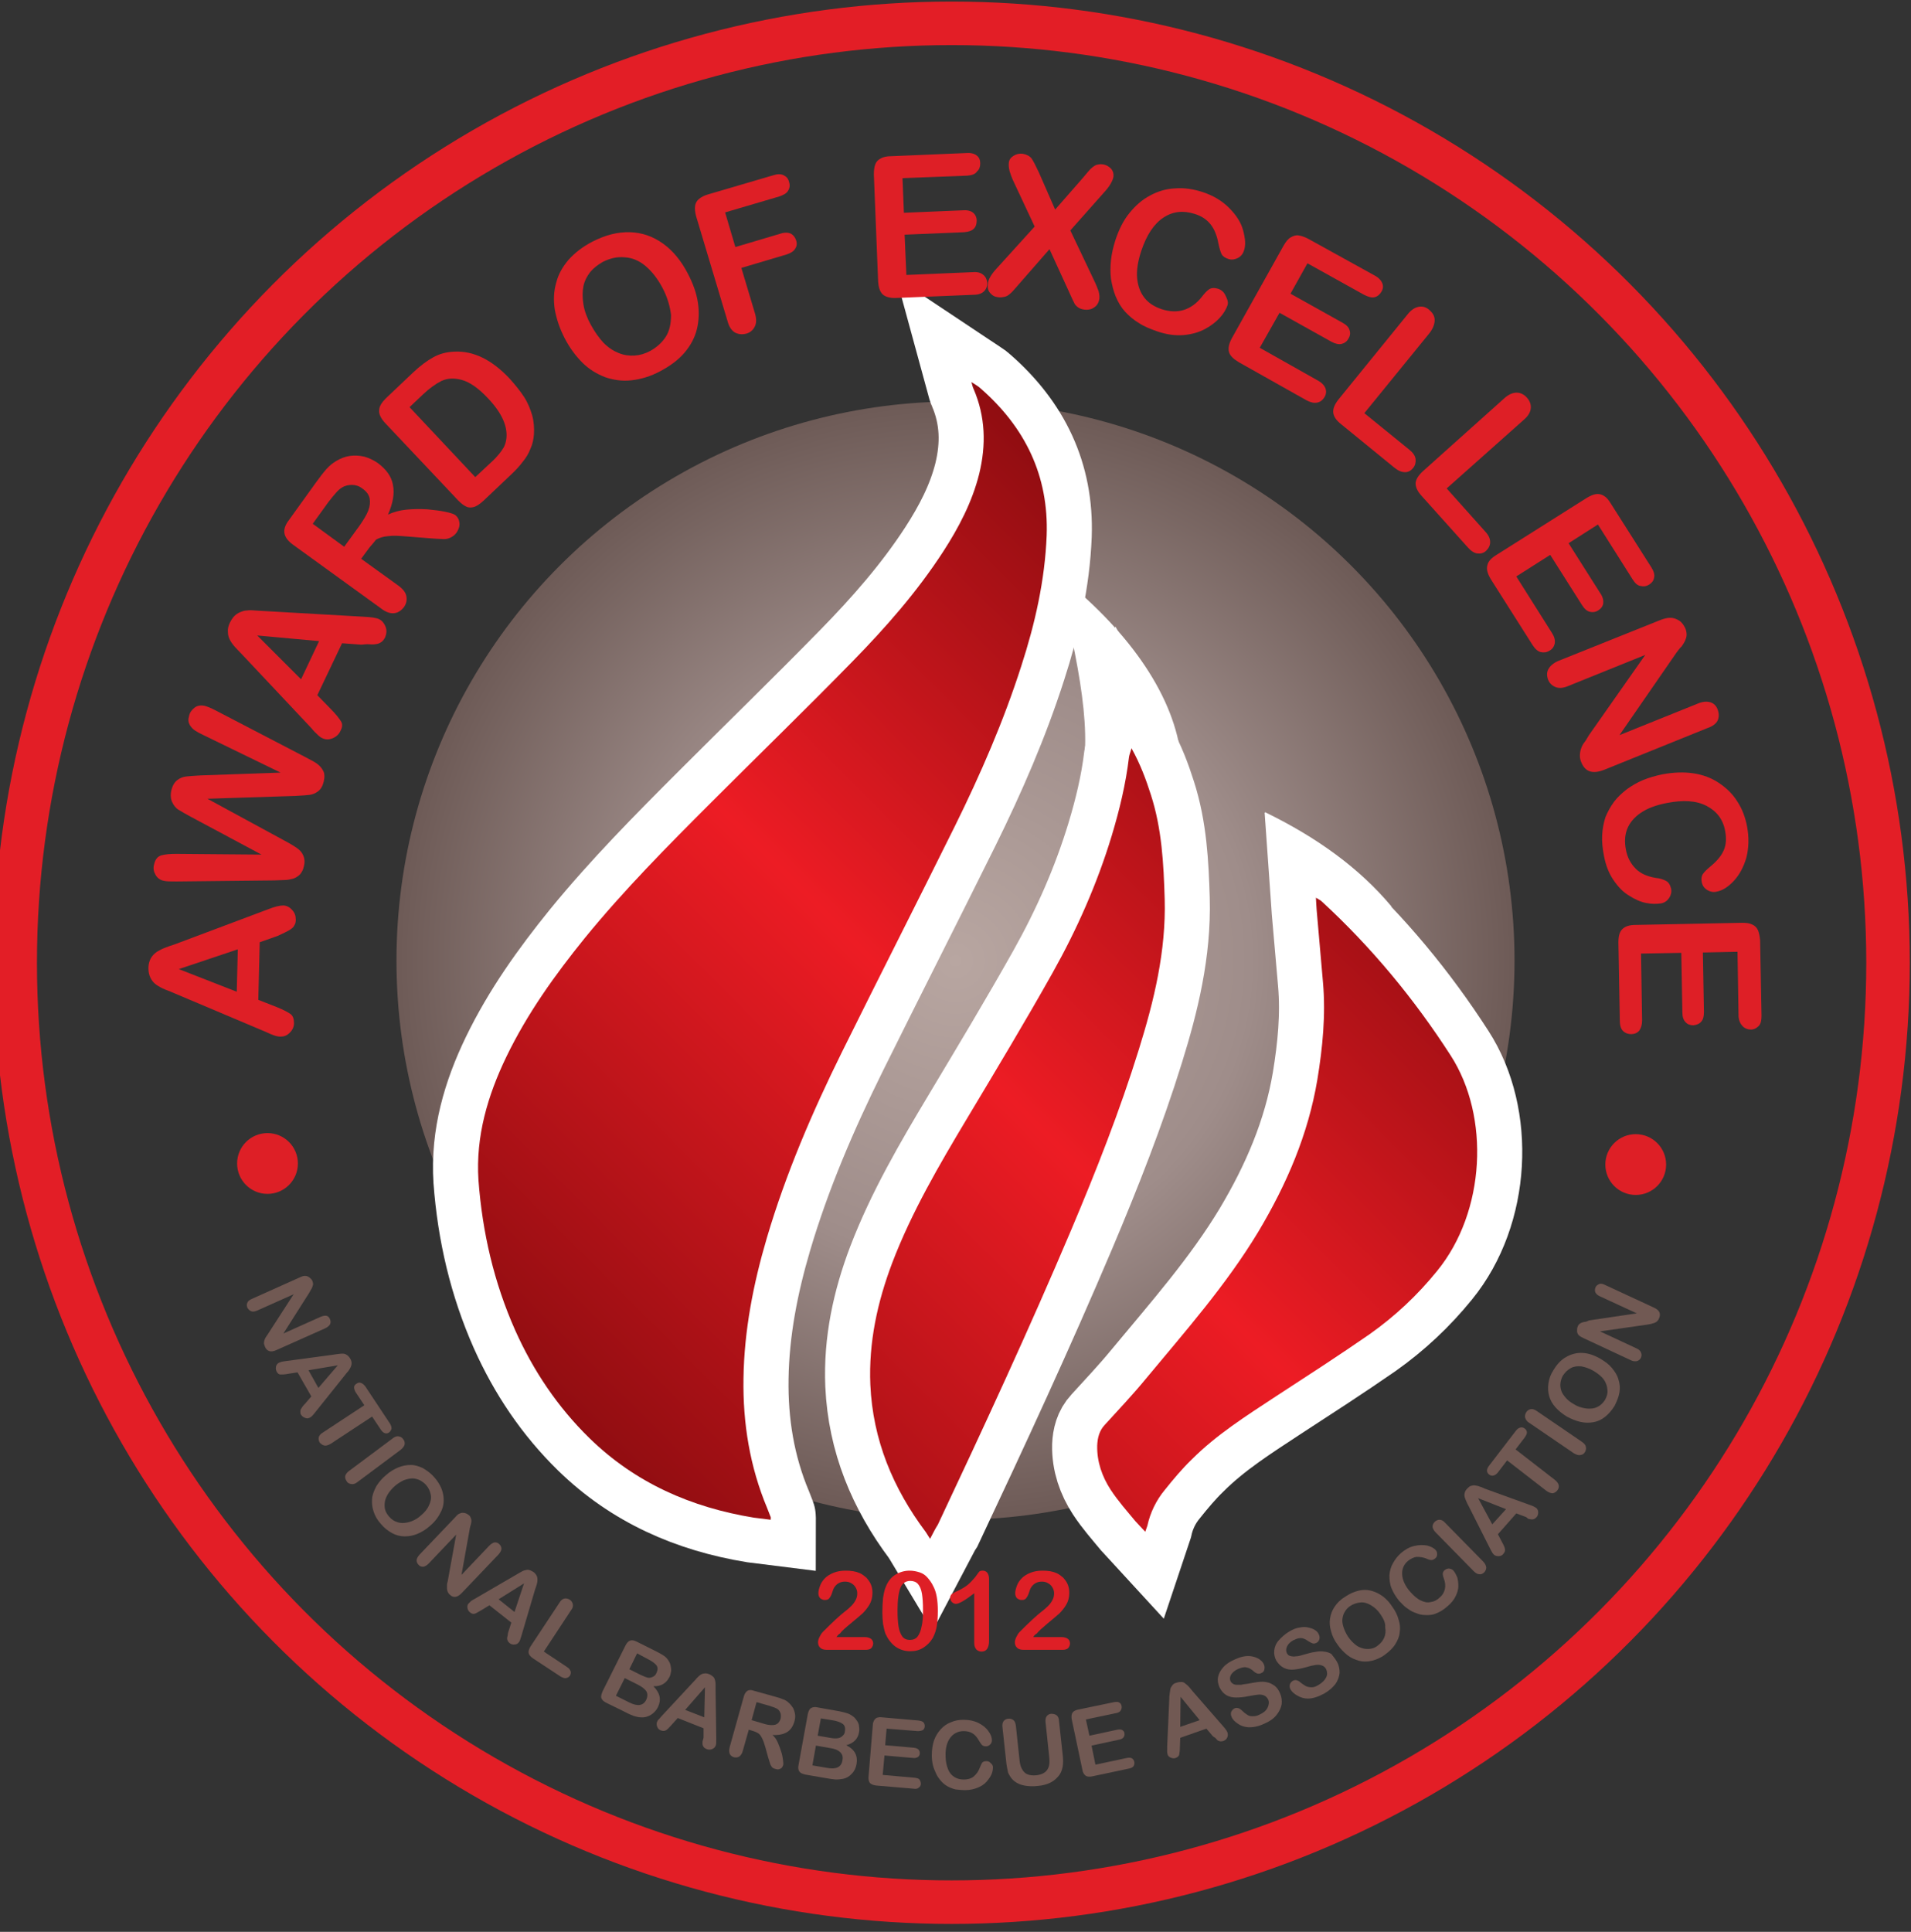 <?xml version="1.0" encoding="utf-8"?>
<!-- Generator: Adobe Illustrator 19.0.0, SVG Export Plug-In . SVG Version: 6.00 Build 0)  -->
<svg version="1.1" id="Layer_1" xmlns="http://www.w3.org/2000/svg" xmlns:xlink="http://www.w3.org/1999/xlink" x="0px" y="0px"
	 viewBox="0 0 540.8 546.6" style="enable-background:new 0 0 540.8 546.6;" xml:space="preserve">
<rect x="0" y="0" width="540.8" height="546.6" fill="#333333" stroke="none"/>
<style type="text/css">
	.st0{fill:url(#XMLID_30_);}
	.st1{fill:none;stroke:#E31E26;stroke-width:12.316;stroke-miterlimit:10;}
	.st2{fill:#FFFFFF;}
	.st3{fill:none;stroke:#FFFFFF;stroke-width:25.512;}
	.st4{fill:url(#XMLID_31_);}
	.st5{fill:url(#XMLID_32_);}
	.st6{fill:url(#XMLID_33_);}
	.st7{fill:#DE1F26;}
	.st8{fill:#715953;}
</style>
<radialGradient id="XMLID_30_" cx="270.41" cy="271.785" r="158.186" gradientUnits="userSpaceOnUse">
	<stop  offset="0" style="stop-color:#B8A6A1"/>
	<stop  offset="0.528" style="stop-color:#9F8D8A"/>
	<stop  offset="0.995" style="stop-color:#6E5B57"/>
</radialGradient>
<circle id="XMLID_5_" class="st0" cx="270.4" cy="271.8" r="158.2"/>
<ellipse id="XMLID_1_" class="st1" cx="269.3" cy="272.4" rx="265" ry="265.8"/>
<g id="XMLID_6_">
	<path id="XMLID_7_" class="st2" d="M334.1,213.1c-2.5-17.5-15.4-35.3-34.9-50.7c6,25.3,10.6,46.4,6.1,60.2L334.1,213.1z"/>
	<g id="XMLID_4_">
		<g id="XMLID_152_">
			<path id="XMLID_155_" d="M218.1,430c-1.6-0.2-3.2-0.4-4.8-0.6c-17.7-2.9-33.5-9.8-46.5-22.5c-9-8.8-15.9-19.1-21-30.5
				c-6-13.5-9.3-27.7-10.4-42.5c-0.8-12.4,2.6-23.9,7.9-34.9c5.9-12.2,13.7-23.1,22.2-33.6c11.1-13.6,23.4-26,35.8-38.4
				c13.3-13.3,26.8-26.4,39.9-39.8c9.4-9.6,18.3-19.7,25.7-31.1c4.4-6.8,8.2-14,10.2-22c2-8.2,1.8-16.2-1.6-24.1
				c-0.2-0.4-0.3-0.8-0.6-1.9c1.2,0.8,2,1.2,2.6,1.8c12.6,11,19.3,24.7,18.7,41.6c-0.5,12.7-3.3,25-7.2,37
				c-5,15.6-11.5,30.5-18.7,45.1c-10.6,21.4-21.4,42.6-32,64c-8.4,17-15.9,34.4-21.3,52.7c-3.8,12.9-6.4,26.1-6.6,39.7
				c-0.2,12.7,1.8,25,6.7,36.7c0.3,0.8,0.6,1.5,0.9,2.3C218.2,429.3,218.1,429.5,218.1,430z"/>
			<path id="XMLID_154_" d="M263.2,435.4c-0.6-1-0.9-1.4-1.2-1.9c-9.3-12.4-15-26.1-15.7-41.7c-0.5-12,2-23.4,6.2-34.5
				c5.5-14.4,13.3-27.7,21.2-40.9c8.2-13.7,16.4-27.3,24.2-41.2c6.9-12.3,12.6-25.2,16.7-38.7c2.2-7.3,4-14.7,4.9-22.3
				c0.1-0.7,0.4-1.3,0.7-2.5c2.5,4.5,4.1,8.8,5.5,13.2c3.1,9.6,3.6,19.5,3.9,29.5c0.4,14.7-3,28.7-7.3,42.5
				c-5.4,17.4-12.1,34.4-19.2,51.2c-11.9,28.1-24.7,55.7-37.7,83.3C264.8,432.3,264.2,433.5,263.2,435.4z"/>
			<path id="XMLID_153_" d="M324.1,433.4c-1.1-1.2-2-2.1-2.8-3c-2.4-2.9-4.9-5.7-7-8.9c-2.4-3.7-3.9-7.9-3.8-12.5
				c0.1-2.2,0.6-4.2,2.1-5.8c3.9-4.3,7.9-8.5,11.6-13c11.2-13.5,22.8-26.6,31.9-41.7c8-13.4,14.1-27.5,16.7-43
				c1.5-9.1,2.4-18.3,1.6-27.5c-0.6-6.9-1.2-13.8-1.8-20.6c-0.1-1-0.1-2-0.2-3.4c0.8,0.5,1.3,0.7,1.7,1.1
				c14,12.9,26.1,27.5,36.4,43.5c11.2,17.3,9.9,44.2-3.8,61c-5.6,6.9-11.9,12.8-19.1,17.9c-8.8,6.1-17.8,11.9-26.7,17.7
				c-8.2,5.4-16.6,10.7-23.6,17.7c-2.8,2.7-5.3,5.7-7.7,8.7c-2.4,2.9-4.1,6.4-4.9,10.1C324.6,432,324.4,432.5,324.1,433.4z"/>
		</g>
		<g id="XMLID_148_">
			<path id="XMLID_151_" class="st3" d="M218.1,430c-1.6-0.2-3.2-0.4-4.8-0.6c-17.7-2.9-33.5-9.8-46.5-22.5
				c-9-8.8-15.9-19.1-21-30.5c-6-13.5-9.3-27.7-10.4-42.5c-0.8-12.4,2.6-23.9,7.9-34.9c5.9-12.2,13.7-23.1,22.2-33.6
				c11.1-13.6,23.4-26,35.8-38.4c13.3-13.3,26.8-26.4,39.9-39.8c9.4-9.6,18.3-19.7,25.7-31.1c4.4-6.8,8.2-14,10.2-22
				c2-8.2,1.8-16.2-1.6-24.1c-0.2-0.4-0.3-0.8-0.6-1.9c1.2,0.8,2,1.2,2.6,1.8c12.6,11,19.3,24.7,18.7,41.6c-0.5,12.7-3.3,25-7.2,37
				c-5,15.6-11.5,30.5-18.7,45.1c-10.6,21.4-21.4,42.6-32,64c-8.4,17-15.9,34.4-21.3,52.7c-3.8,12.9-6.4,26.1-6.6,39.7
				c-0.2,12.7,1.8,25,6.7,36.7c0.3,0.8,0.6,1.5,0.9,2.3C218.2,429.3,218.1,429.5,218.1,430z"/>
			<path id="XMLID_150_" class="st3" d="M263.2,435.4c-0.6-1-0.9-1.4-1.2-1.9c-9.3-12.4-15-26.1-15.7-41.7c-0.5-12,2-23.4,6.2-34.5
				c5.5-14.4,13.3-27.7,21.2-40.9c8.2-13.7,16.4-27.3,24.2-41.2c6.9-12.3,12.6-25.2,16.7-38.7c2.2-7.3,4-14.7,4.9-22.3
				c0.1-0.7,0.4-1.3,0.7-2.5c2.5,4.5,4.1,8.8,5.5,13.2c3.1,9.6,3.6,19.5,3.9,29.5c0.4,14.7-3,28.7-7.3,42.5
				c-5.4,17.4-12.1,34.4-19.2,51.2c-11.9,28.1-24.7,55.7-37.7,83.3C264.8,432.3,264.2,433.5,263.2,435.4z"/>
			<path id="XMLID_149_" class="st3" d="M324.1,433.4c-1.1-1.2-2-2.1-2.8-3c-2.4-2.9-4.9-5.7-7-8.9c-2.4-3.7-3.9-7.9-3.8-12.5
				c0.1-2.2,0.6-4.2,2.1-5.8c3.9-4.3,7.9-8.5,11.6-13c11.2-13.5,22.8-26.6,31.9-41.7c8-13.4,14.1-27.5,16.7-43
				c1.5-9.1,2.4-18.3,1.6-27.5c-0.6-6.9-1.2-13.8-1.8-20.6c-0.1-1-0.1-2-0.2-3.4c0.8,0.5,1.3,0.7,1.7,1.1
				c14,12.9,26.1,27.5,36.4,43.5c11.2,17.3,9.9,44.2-3.8,61c-5.6,6.9-11.9,12.8-19.1,17.9c-8.8,6.1-17.8,11.9-26.7,17.7
				c-8.2,5.4-16.6,10.7-23.6,17.7c-2.8,2.7-5.3,5.7-7.7,8.7c-2.4,2.9-4.1,6.4-4.9,10.1C324.6,432,324.4,432.5,324.1,433.4z"/>
		</g>
		<g id="XMLID_8_">
			<linearGradient id="XMLID_31_" gradientUnits="userSpaceOnUse" x1="137.738" y1="377.866" x2="341.688" y2="173.916">
				<stop  offset="0" style="stop-color:#910D11"/>
				<stop  offset="0.528" style="stop-color:#ED1C24"/>
				<stop  offset="0.995" style="stop-color:#910D11"/>
			</linearGradient>
			<path id="XMLID_12_" class="st4" d="M218.1,430c-1.6-0.2-3.2-0.4-4.8-0.6c-17.7-2.9-33.5-9.8-46.5-22.5c-9-8.8-15.9-19.1-21-30.5
				c-6-13.5-9.3-27.7-10.4-42.5c-0.8-12.4,2.6-23.9,7.9-34.9c5.9-12.2,13.7-23.1,22.2-33.6c11.1-13.6,23.4-26,35.8-38.4
				c13.3-13.3,26.8-26.4,39.9-39.8c9.4-9.6,18.3-19.7,25.7-31.1c4.4-6.8,8.2-14,10.2-22c2-8.2,1.8-16.2-1.6-24.1
				c-0.2-0.4-0.3-0.8-0.6-1.9c1.2,0.8,2,1.2,2.6,1.8c12.6,11,19.3,24.7,18.7,41.6c-0.5,12.7-3.3,25-7.2,37
				c-5,15.6-11.5,30.5-18.7,45.1c-10.6,21.4-21.4,42.6-32,64c-8.4,17-15.9,34.4-21.3,52.7c-3.8,12.9-6.4,26.1-6.6,39.7
				c-0.2,12.7,1.8,25,6.7,36.7c0.3,0.8,0.6,1.5,0.9,2.3C218.2,429.3,218.1,429.5,218.1,430z"/>
			<linearGradient id="XMLID_32_" gradientUnits="userSpaceOnUse" x1="187.552" y1="427.679" x2="391.501" y2="223.729">
				<stop  offset="0" style="stop-color:#910D11"/>
				<stop  offset="0.528" style="stop-color:#ED1C24"/>
				<stop  offset="0.995" style="stop-color:#910D11"/>
			</linearGradient>
			<path id="XMLID_11_" class="st5" d="M263.2,435.4c-0.6-1-0.9-1.4-1.2-1.9c-9.3-12.4-15-26.1-15.7-41.7c-0.5-12,2-23.4,6.2-34.5
				c5.5-14.4,13.3-27.7,21.2-40.9c8.2-13.7,16.4-27.3,24.2-41.2c6.9-12.3,12.6-25.2,16.7-38.7c2.2-7.3,4-14.7,4.9-22.3
				c0.1-0.7,0.4-1.3,0.7-2.5c2.5,4.5,4.1,8.8,5.5,13.2c3.1,9.6,3.6,19.5,3.9,29.5c0.4,14.7-3,28.7-7.3,42.5
				c-5.4,17.4-12.1,34.4-19.2,51.2c-11.9,28.1-24.7,55.7-37.7,83.3C264.8,432.3,264.2,433.5,263.2,435.4z"/>
			<linearGradient id="XMLID_33_" gradientUnits="userSpaceOnUse" x1="228.29" y1="468.418" x2="432.24" y2="264.468">
				<stop  offset="0" style="stop-color:#910D11"/>
				<stop  offset="0.528" style="stop-color:#ED1C24"/>
				<stop  offset="0.995" style="stop-color:#910D11"/>
			</linearGradient>
			<path id="XMLID_9_" class="st6" d="M324.1,433.4c-1.1-1.2-2-2.1-2.8-3c-2.4-2.9-4.9-5.7-7-8.9c-2.4-3.7-3.9-7.9-3.8-12.5
				c0.1-2.2,0.6-4.2,2.1-5.8c3.9-4.3,7.9-8.5,11.6-13c11.2-13.5,22.8-26.6,31.9-41.7c8-13.4,14.1-27.5,16.7-43
				c1.5-9.1,2.4-18.3,1.6-27.5c-0.6-6.9-1.2-13.8-1.8-20.6c-0.1-1-0.1-2-0.2-3.4c0.8,0.5,1.3,0.7,1.7,1.1
				c14,12.9,26.1,27.5,36.4,43.5c11.2,17.3,9.9,44.2-3.8,61c-5.6,6.9-11.9,12.8-19.1,17.9c-8.8,6.1-17.8,11.9-26.7,17.7
				c-8.2,5.4-16.6,10.7-23.6,17.7c-2.8,2.7-5.3,5.7-7.7,8.7c-2.4,2.9-4.1,6.4-4.9,10.1C324.6,432,324.4,432.5,324.1,433.4z"/>
		</g>
	</g>
	<path id="XMLID_15_" class="st2" d="M393.8,256.5c-9.1-10.9-21.2-19.6-35.8-26.7l1.8,23.5l10-7.8l17.5,13.3L393.8,256.5z"/>
</g>
<g id="XMLID_138_">
	<path id="XMLID_139_" class="st7" d="M236.7,463.2h8c0.8,0,1.4,0.2,1.8,0.5s0.6,0.8,0.6,1.3c0,0.5-0.2,0.9-0.5,1.3
		c-0.3,0.3-0.8,0.5-1.5,0.5h-11.2c-0.8,0-1.4-0.2-1.8-0.6c-0.4-0.4-0.6-0.9-0.6-1.5c0-0.4,0.1-0.9,0.4-1.5c0.3-0.6,0.6-1.1,0.9-1.4
		c1.4-1.4,2.6-2.6,3.7-3.6c1.1-1,1.9-1.7,2.3-2c0.8-0.6,1.5-1.2,2.1-1.8c0.6-0.6,1-1.2,1.3-1.8c0.3-0.6,0.4-1.2,0.4-1.8
		c0-0.7-0.2-1.2-0.5-1.7c-0.3-0.5-0.7-0.9-1.3-1.2c-0.5-0.3-1.1-0.4-1.7-0.4c-1.3,0-2.4,0.6-3.1,1.8c-0.1,0.2-0.3,0.6-0.5,1.3
		c-0.2,0.7-0.5,1.2-0.8,1.6c-0.3,0.4-0.7,0.5-1.3,0.5c-0.5,0-0.9-0.2-1.3-0.5c-0.3-0.3-0.5-0.8-0.5-1.4c0-0.7,0.2-1.4,0.5-2.2
		c0.3-0.8,0.8-1.5,1.4-2.1c0.6-0.6,1.4-1.1,2.4-1.5c1-0.4,2.1-0.6,3.4-0.6c1.6,0,2.9,0.2,4,0.7c0.7,0.3,1.3,0.8,1.9,1.3
		c0.5,0.6,1,1.2,1.3,2c0.3,0.7,0.4,1.5,0.4,2.3c0,1.3-0.3,2.4-0.9,3.4c-0.6,1-1.3,1.8-1.9,2.4c-0.7,0.6-1.7,1.5-3.3,2.8
		s-2.6,2.2-3.1,2.9C237.2,462.5,237,462.8,236.7,463.2z"/>
	<path id="XMLID_141_" class="st7" d="M265.4,455.8c0,1.7-0.1,3.1-0.3,4.3c-0.2,1.2-0.6,2.3-1.1,3.3c-0.7,1.2-1.6,2.1-2.7,2.8
		s-2.3,1-3.7,1c-1.5,0-2.9-0.4-4.2-1.3c-1.2-0.9-2.1-2.1-2.8-3.6c-0.3-0.8-0.5-1.8-0.7-2.8c-0.1-1-0.2-2.1-0.2-3.3
		c0-1.5,0.1-2.9,0.2-4.1c0.2-1.2,0.4-2.3,0.8-3.2c0.6-1.5,1.5-2.6,2.6-3.3s2.5-1.2,4.1-1.2c1,0,2,0.2,2.9,0.5s1.6,0.8,2.2,1.5
		s1.2,1.5,1.6,2.4C265,450.4,265.4,452.8,265.4,455.8z M261.2,455.5c0-1.9-0.1-3.4-0.3-4.6c-0.2-1.2-0.6-2.1-1.1-2.7
		c-0.5-0.6-1.3-0.9-2.2-0.9c-1.3,0-2.3,0.7-2.8,2s-0.8,3.4-0.8,6.3c0,1.9,0.1,3.5,0.3,4.7c0.2,1.2,0.6,2.1,1.1,2.8
		c0.5,0.6,1.2,0.9,2.1,0.9c0.9,0,1.7-0.3,2.2-1c0.5-0.7,0.9-1.6,1.1-2.8C261.1,459.1,261.2,457.5,261.2,455.5z"/>
	<path id="XMLID_144_" class="st7" d="M275.7,464.7v-13.9c-2.6,2-4.3,3-5.2,3c-0.4,0-0.8-0.2-1.1-0.5c-0.3-0.3-0.5-0.7-0.5-1.2
		c0-0.5,0.2-0.9,0.5-1.1c0.3-0.2,0.9-0.6,1.7-0.9c1.2-0.6,2.2-1.2,2.9-1.8c0.7-0.6,1.4-1.4,2-2.1c0.6-0.8,0.9-1.3,1.1-1.5
		c0.2-0.2,0.5-0.3,1-0.3c0.5,0,1,0.2,1.3,0.6c0.3,0.4,0.5,1,0.5,1.7v17.5c0,2-0.7,3.1-2.1,3.1c-0.6,0-1.1-0.2-1.5-0.6
		C275.8,466.1,275.7,465.5,275.7,464.7z"/>
	<path id="XMLID_146_" class="st7" d="M292.4,463.2h8c0.8,0,1.4,0.2,1.8,0.5c0.4,0.3,0.6,0.8,0.6,1.3c0,0.5-0.2,0.9-0.5,1.3
		c-0.3,0.3-0.8,0.5-1.5,0.5h-11.2c-0.8,0-1.4-0.2-1.8-0.6s-0.6-0.9-0.6-1.5c0-0.4,0.1-0.9,0.4-1.5c0.3-0.6,0.6-1.1,0.9-1.4
		c1.4-1.4,2.6-2.6,3.7-3.6c1.1-1,1.9-1.7,2.3-2c0.8-0.6,1.5-1.2,2.1-1.8c0.6-0.6,1-1.2,1.3-1.8c0.3-0.6,0.4-1.2,0.4-1.8
		c0-0.7-0.2-1.2-0.5-1.7c-0.3-0.5-0.7-0.9-1.3-1.2c-0.5-0.3-1.1-0.4-1.7-0.4c-1.3,0-2.4,0.6-3.1,1.8c-0.1,0.2-0.3,0.6-0.5,1.3
		c-0.2,0.7-0.5,1.2-0.8,1.6c-0.3,0.4-0.7,0.5-1.3,0.5c-0.5,0-0.9-0.2-1.3-0.5c-0.3-0.3-0.5-0.8-0.5-1.4c0-0.7,0.2-1.4,0.5-2.2
		c0.3-0.8,0.8-1.5,1.4-2.1c0.6-0.6,1.4-1.1,2.4-1.5c1-0.4,2.1-0.6,3.4-0.6c1.6,0,2.9,0.2,4,0.7c0.7,0.3,1.3,0.8,1.9,1.3
		c0.5,0.6,1,1.2,1.3,2s0.4,1.5,0.4,2.3c0,1.3-0.3,2.4-0.9,3.4c-0.6,1-1.3,1.8-1.9,2.4c-0.7,0.6-1.7,1.5-3.3,2.8
		c-1.5,1.3-2.6,2.2-3.1,2.9C292.9,462.5,292.6,462.8,292.4,463.2z"/>
</g>
<g id="XMLID_98_">
	<path id="XMLID_99_" class="st7" d="M78.6,264.8l-5.1,1.8l-0.4,16.3l5.1,2c2,0.8,3.3,1.5,4,2c0.7,0.5,1,1.4,1,2.6
		c0,1-0.4,1.9-1.2,2.7c-0.8,0.8-1.6,1.1-2.6,1.1c-0.5,0-1.1-0.1-1.7-0.3c-0.6-0.2-1.4-0.5-2.4-1l-25.8-10.9
		c-0.7-0.3-1.6-0.7-2.7-1.1c-1-0.4-1.9-0.9-2.6-1.4c-0.7-0.5-1.2-1.1-1.6-1.9c-0.4-0.8-0.6-1.7-0.6-2.8c0-1.1,0.3-2.1,0.7-2.8
		c0.4-0.7,1-1.3,1.7-1.8c0.7-0.4,1.4-0.8,2.2-1.1c0.8-0.3,1.8-0.7,3.1-1.1l26.1-9.8c2-0.8,3.4-1.1,4.3-1.1c0.9,0,1.8,0.4,2.5,1.2
		c0.8,0.8,1.1,1.7,1.1,2.8c0,0.6-0.1,1.2-0.4,1.6c-0.2,0.5-0.6,0.8-1,1.1c-0.4,0.3-1,0.6-1.8,1C79.9,264.2,79.2,264.5,78.6,264.8z
		 M67,280.6l0.3-12l-16.7,5.6L67,280.6z"/>
	<path id="XMLID_102_" class="st7" d="M83.5,225.2L58.7,226l21.9,11.9c1.7,0.9,2.8,1.6,3.5,2.1c0.7,0.5,1.3,1.1,1.7,2
		c0.4,0.9,0.5,1.9,0.2,3.1c-0.2,1-0.6,1.7-1.1,2.3c-0.5,0.5-1.1,0.9-1.9,1.2c-0.8,0.2-1.6,0.4-2.6,0.4c-1,0-1.9,0.1-2.7,0.1
		l-27.8,0.3c-1.6,0-2.8,0-3.6-0.2c-1-0.2-1.8-0.8-2.3-1.7s-0.7-1.8-0.4-2.9c0.3-1.4,1-2.3,2.1-2.6s2.5-0.4,4.3-0.4l24,0.2l-20-10.7
		c-1.5-0.8-2.7-1.5-3.5-2c-0.8-0.5-1.4-1.3-1.8-2.2c-0.4-0.9-0.5-2-0.2-3.3c0.3-1.3,0.9-2.3,1.7-2.9c0.8-0.6,1.6-0.9,2.5-1
		s2.2-0.2,4-0.3l22.7-0.8l-21.6-10.5c-1.1-0.5-2-1-2.6-1.4c-0.6-0.4-1.1-0.9-1.5-1.6c-0.4-0.7-0.5-1.5-0.2-2.5
		c0.2-1,0.8-1.8,1.6-2.4s1.8-0.7,2.8-0.5c0.7,0.2,1.8,0.6,3.3,1.4L86,214c1.7,0.9,2.9,1.5,3.6,2s1.4,1.2,1.8,2
		c0.5,0.8,0.5,1.9,0.2,3.2c-0.3,1.2-0.8,2.1-1.6,2.7c-0.8,0.6-1.6,0.9-2.4,1C86.9,225,85.5,225.1,83.5,225.2z"/>
	<path id="XMLID_104_" class="st7" d="M102.2,182.4l-5.4-0.4l-7,14.7l3.8,3.9c1.5,1.5,2.4,2.7,2.9,3.5s0.4,1.7-0.2,2.8
		c-0.4,0.9-1.2,1.6-2.2,2s-1.9,0.4-2.8,0c-0.5-0.2-1-0.6-1.4-1c-0.4-0.4-1.1-1-1.8-1.9L69,185.7c-0.6-0.6-1.2-1.3-2-2.1
		c-0.8-0.8-1.4-1.6-1.8-2.3c-0.4-0.7-0.7-1.5-0.7-2.4c-0.1-0.9,0.1-1.8,0.6-2.8c0.5-1,1.1-1.8,1.8-2.3c0.7-0.5,1.5-0.8,2.3-1
		c0.8-0.1,1.6-0.2,2.5-0.1s1.9,0.1,3.3,0.2l27.9,1.6c2.1,0.1,3.6,0.3,4.4,0.7c0.8,0.4,1.4,1.1,1.8,2.1c0.4,1,0.3,2-0.1,3
		c-0.3,0.6-0.6,1-1,1.3c-0.4,0.3-0.8,0.5-1.3,0.6c-0.5,0.1-1.2,0.2-2.1,0.1S102.8,182.4,102.2,182.4z M85.2,192.2l5.1-10.8
		l-17.5-1.6L85.2,192.2z"/>
	<path id="XMLID_107_" class="st7" d="M103.9,155.8l-1.7,2.3l10.4,7.5c1.4,1,2.2,2,2.4,3.1c0.2,1.1,0,2.1-0.7,3.1
		c-0.8,1-1.7,1.6-2.8,1.7c-1.1,0.1-2.3-0.3-3.6-1.3l-25-18.1c-1.4-1-2.2-2.1-2.4-3.2s0.2-2.4,1.3-3.8l7.7-10.7
		c1.1-1.5,2-2.7,2.9-3.7c0.9-1,1.8-1.7,2.8-2.3c1.2-0.7,2.4-1.2,3.8-1.4c1.4-0.2,2.7-0.1,4.1,0.2c1.4,0.4,2.6,1,3.8,1.8
		c2.4,1.8,3.9,3.8,4.3,6.2c0.5,2.4,0,5.2-1.4,8.4c1.5-0.7,3.2-1.2,5.2-1.4c2-0.2,4-0.2,5.9-0.1c2,0.2,3.7,0.4,5.1,0.7
		c1.4,0.3,2.4,0.6,2.8,0.9c0.4,0.3,0.8,0.8,1,1.3c0.2,0.6,0.3,1.2,0.2,1.8c-0.1,0.6-0.4,1.3-0.8,1.9c-0.5,0.7-1.2,1.2-1.9,1.5
		s-1.5,0.4-2.3,0.3c-0.8,0-1.9-0.1-3.4-0.2l-6.3-0.5c-2.3-0.2-4.1-0.3-5.5-0.1c-1.4,0.1-2.5,0.5-3.4,1
		C105.6,153.8,104.7,154.6,103.9,155.8z M92.9,142.1l-4.4,6.1l8.9,6.5l4.3-5.9c1.1-1.6,2-3,2.5-4.3c0.5-1.3,0.6-2.4,0.4-3.5
		c-0.2-1-0.9-2-2.1-2.8c-0.9-0.7-1.9-1-2.9-1c-1,0-2,0.2-2.9,0.8C95.8,138.5,94.6,139.9,92.9,142.1z"/>
	<path id="XMLID_110_" class="st7" d="M109.2,112.7l7.7-7.3c2-1.9,3.9-3.3,5.7-4.3c1.8-1,3.7-1.5,5.9-1.6c5.5-0.3,10.7,2.3,15.7,7.6
		c1.6,1.8,3,3.5,4.1,5.2c1.1,1.7,1.8,3.5,2.3,5.2c0.5,1.8,0.6,3.6,0.5,5.4c-0.1,1.4-0.4,2.8-1,4.1c-0.5,1.3-1.2,2.5-2.2,3.7
		c-0.9,1.2-2,2.4-3.4,3.7l-7.7,7.3c-1.1,1-2,1.6-2.9,1.8c-0.9,0.2-1.6,0.1-2.4-0.4c-0.7-0.4-1.5-1.1-2.4-2.1L109,119.7
		c-1.2-1.3-1.8-2.5-1.7-3.6C107.3,115,108,113.9,109.2,112.7z M115.9,115.2l18.6,19.8l4.5-4.2c1-0.9,1.7-1.7,2.2-2.3s1-1.3,1.4-2
		c0.4-0.8,0.6-1.6,0.7-2.4c0.4-3.5-1.3-7.3-5.2-11.4c-2.7-2.9-5.2-4.6-7.4-5.2c-2.2-0.6-4.1-0.5-5.8,0.3c-1.6,0.8-3.4,2.1-5.2,3.8
		L115.9,115.2z"/>
	<path id="XMLID_113_" class="st7" d="M167.6,68.4c3.7-1.9,7.2-2.8,10.7-2.7c3.4,0.1,6.5,1.2,9.3,3.2c2.8,2,5.2,4.9,7.1,8.6
		c1.4,2.7,2.4,5.4,2.8,8.1c0.4,2.6,0.3,5.2-0.3,7.6s-1.8,4.6-3.5,6.6c-1.7,2-4,3.7-6.8,5.2c-2.8,1.5-5.5,2.3-8.2,2.6
		c-2.7,0.3-5.2-0.1-7.5-0.9c-2.3-0.9-4.5-2.2-6.4-4.1s-3.6-4.2-5-6.9c-1.4-2.7-2.3-5.4-2.8-8.1c-0.4-2.7-0.3-5.2,0.4-7.6
		c0.6-2.4,1.8-4.5,3.5-6.5C162.7,71.5,164.9,69.8,167.6,68.4z M187.4,81.3c-1.4-2.6-3-4.6-4.8-6.1s-3.8-2.3-5.9-2.4
		c-2.1-0.2-4.1,0.3-6.1,1.3c-1.4,0.8-2.6,1.7-3.6,2.9c-0.9,1.2-1.6,2.5-1.9,4c-0.3,1.5-0.3,3.2,0,5.1c0.3,1.9,1,3.8,2.1,5.8
		c1.1,2,2.3,3.7,3.6,5.1c1.4,1.4,2.8,2.3,4.3,2.9c1.5,0.6,3,0.8,4.5,0.7c1.5-0.1,2.9-0.5,4.4-1.3c1.8-1,3.3-2.3,4.4-4
		c1.1-1.7,1.5-3.8,1.5-6.2C189.6,86.7,188.9,84.1,187.4,81.3z"/>
	<path id="XMLID_116_" class="st7" d="M220.5,55.6l-15.3,4.5l2.9,9.8l12.8-3.8c1.2-0.4,2.2-0.3,2.9,0c0.7,0.4,1.2,1,1.5,1.9
		c0.3,0.9,0.2,1.7-0.3,2.4c-0.4,0.7-1.2,1.2-2.4,1.6l-12.8,3.8l3.8,12.7c0.5,1.6,0.5,2.9,0,3.9c-0.5,1-1.3,1.7-2.4,2
		c-1.2,0.3-2.2,0.2-3.2-0.3c-1-0.6-1.7-1.7-2.1-3.2L197,61.2c-0.3-1.1-0.4-2.1-0.3-2.9c0.1-0.8,0.5-1.5,1.1-2c0.6-0.5,1.5-1,2.6-1.3
		l18.4-5.4c1.2-0.4,2.2-0.4,3,0c0.8,0.4,1.3,1,1.5,1.9c0.3,0.9,0.2,1.7-0.3,2.5C222.6,54.7,221.7,55.2,220.5,55.6z"/>
	<path id="XMLID_118_" class="st7" d="M273.7,49.7l-18.3,0.7l0.4,9.8l16.8-0.7c1.2-0.1,2.2,0.2,2.8,0.7c0.6,0.5,1,1.3,1,2.2
		c0,0.9-0.2,1.7-0.8,2.3c-0.6,0.6-1.5,0.9-2.8,1l-16.8,0.7l0.5,11.4l18.9-0.8c1.3-0.1,2.2,0.2,2.9,0.8c0.7,0.6,1,1.3,1.1,2.3
		c0,0.9-0.3,1.7-0.9,2.3c-0.6,0.6-1.6,1-2.8,1l-22,0.9c-1.8,0.1-3.1-0.3-3.9-1c-0.8-0.8-1.2-2-1.3-3.8l-1.2-30.1
		c0-1.2,0.1-2.1,0.4-2.9c0.3-0.8,0.8-1.3,1.6-1.7c0.7-0.4,1.7-0.6,2.8-0.6l21.4-0.9c1.3-0.1,2.3,0.2,2.9,0.7c0.7,0.5,1,1.3,1,2.2
		c0,0.9-0.2,1.7-0.9,2.3C276,49.3,275,49.6,273.7,49.7z"/>
	<path id="XMLID_120_" class="st7" d="M282.1,75.9l10.7-11.8l-5.9-12.6c-0.6-1.2-0.9-2.2-1.2-3.1c-0.2-0.9-0.3-1.6-0.2-2.4
		c0.1-0.8,0.5-1.4,1.3-1.9c0.8-0.5,1.6-0.7,2.6-0.6c1.1,0.2,1.9,0.6,2.5,1.3c0.5,0.7,1.2,2.1,2.1,4l4.6,10.5l7.7-8.8
		c0.6-0.7,1.2-1.4,1.6-1.9c0.4-0.5,0.9-1,1.3-1.3c0.4-0.3,0.8-0.6,1.3-0.7s1-0.2,1.5-0.1c1,0.1,1.8,0.6,2.4,1.2
		c0.6,0.7,0.8,1.5,0.7,2.3c-0.2,1.2-1.1,2.8-2.8,4.6l-9.4,10.6l6.7,14.1c0.6,1.2,1,2.3,1.3,3.1c0.2,0.8,0.3,1.5,0.2,2.2
		c-0.1,0.6-0.3,1.2-0.7,1.7c-0.4,0.5-0.9,0.8-1.5,1.1c-0.6,0.2-1.3,0.3-2,0.2c-0.8-0.1-1.4-0.3-1.9-0.7c-0.5-0.4-0.9-0.8-1.1-1.4
		c-0.3-0.5-0.7-1.5-1.4-3l-5.5-12l-9,10.3c-0.7,0.8-1.2,1.4-1.5,1.7c-0.3,0.3-0.6,0.6-1,0.9c-0.4,0.3-0.8,0.5-1.3,0.6
		c-0.5,0.1-1.1,0.2-1.7,0.1c-1-0.1-1.7-0.5-2.3-1.2c-0.6-0.7-0.8-1.6-0.6-2.7C279.6,79.2,280.5,77.6,282.1,75.9z"/>
	<path id="XMLID_122_" class="st7" d="M347.4,86.3c-0.4,1.2-1.1,2.4-2.2,3.6c-1.1,1.2-2.5,2.3-4.2,3.2c-1.7,0.9-3.7,1.5-6,1.7
		c-2.3,0.2-4.7-0.1-7.4-1c-2-0.7-3.8-1.4-5.3-2.4c-1.5-0.9-2.8-2-3.9-3.2s-2-2.7-2.7-4.4c-0.6-1.5-1-3.1-1.3-4.9
		c-0.2-1.7-0.2-3.5,0-5.3c0.2-1.8,0.6-3.6,1.2-5.5c1-3.1,2.3-5.7,4-7.8c1.7-2.1,3.6-3.8,5.9-5c2.2-1.2,4.6-1.9,7.1-2
		c2.5-0.2,5.1,0.2,7.6,1c3.1,1,5.6,2.5,7.6,4.5c2,2,3.4,4.1,4,6.4s0.8,4.2,0.2,5.8c-0.3,0.9-0.9,1.6-1.7,2s-1.7,0.6-2.6,0.3
		c-1-0.3-1.7-0.8-2-1.4c-0.3-0.6-0.6-1.6-0.9-3c-0.4-2.2-1.1-4-2.2-5.4s-2.6-2.4-4.6-3c-3.2-1-6.1-0.7-8.8,1.1
		c-2.7,1.8-4.7,4.9-6.2,9.3c-1,3-1.4,5.6-1.2,7.8c0.2,2.2,0.9,4.1,2.1,5.6c1.2,1.5,2.8,2.5,4.9,3.2c2.2,0.7,4.3,0.8,6.2,0.2
		s3.6-1.8,5.1-3.7c0.7-0.9,1.3-1.6,2-2.1c0.7-0.5,1.6-0.5,2.6-0.2c0.9,0.3,1.6,0.9,2,1.7S347.7,85.3,347.4,86.3z"/>
	<path id="XMLID_124_" class="st7" d="M386,83.4l-16-8.9l-4.8,8.6l14.7,8.2c1.1,0.6,1.8,1.3,2,2.1c0.3,0.8,0.2,1.6-0.3,2.4
		c-0.4,0.8-1.1,1.3-1.9,1.5c-0.8,0.2-1.8,0-2.9-0.6l-14.7-8.2l-5.6,9.9l16.5,9.3c1.1,0.6,1.8,1.4,2.1,2.2s0.2,1.7-0.3,2.5
		c-0.5,0.8-1.1,1.3-2,1.5c-0.9,0.2-1.8,0-3-0.6l-19.2-10.8c-1.5-0.9-2.5-1.8-2.8-2.9c-0.3-1.1,0-2.4,0.8-3.9l14.7-26.3
		c0.6-1,1.2-1.8,1.9-2.2s1.4-0.7,2.2-0.6s1.7,0.4,2.7,0.9L389.1,78c1.1,0.6,1.8,1.4,2.1,2.2c0.3,0.8,0.2,1.6-0.3,2.4
		c-0.5,0.8-1.1,1.3-1.9,1.5S387.2,84,386,83.4z"/>
	<path id="XMLID_126_" class="st7" d="M404.5,94.3l-18.4,22.6l12.8,10.4c1,0.8,1.6,1.7,1.7,2.6c0.1,0.9-0.1,1.8-0.7,2.5
		c-0.6,0.8-1.4,1.2-2.3,1.2c-0.9,0-1.9-0.4-2.9-1.2l-15.2-12.4c-1.4-1.1-2.1-2.2-2.2-3.3c-0.1-1.1,0.4-2.3,1.5-3.7l19.5-24
		c1-1.3,2.1-2,3.2-2.2c1.1-0.2,2.1,0.1,3,0.9c0.9,0.8,1.5,1.7,1.5,2.8C406,91.8,405.5,93,404.5,94.3z"/>
	<path id="XMLID_128_" class="st7" d="M431.2,118.8l-21.8,19.4l11,12.3c0.9,1,1.3,1.9,1.3,2.9c0,0.9-0.4,1.7-1.1,2.4
		c-0.7,0.7-1.6,0.9-2.5,0.8c-0.9-0.1-1.8-0.7-2.7-1.7l-13.1-14.6c-1.2-1.3-1.7-2.5-1.7-3.6c0.1-1.1,0.8-2.2,2.1-3.4l23-20.6
		c1.2-1.1,2.4-1.6,3.5-1.6s2.1,0.5,2.9,1.4c0.8,0.9,1.2,1.9,1.1,3C433.1,116.6,432.5,117.7,431.2,118.8z"/>
	<path id="XMLID_130_" class="st7" d="M462,163.9l-9.8-15.5l-8.3,5.3l9,14.2c0.7,1,0.9,2,0.8,2.8s-0.6,1.5-1.4,2
		c-0.8,0.5-1.6,0.6-2.4,0.4c-0.8-0.2-1.5-0.8-2.2-1.9l-9-14.2l-9.6,6.1l10.1,16c0.7,1.1,0.9,2,0.8,2.9c-0.2,0.9-0.6,1.6-1.5,2.1
		c-0.8,0.5-1.6,0.6-2.5,0.4c-0.8-0.2-1.6-0.9-2.3-2l-11.8-18.6c-0.9-1.5-1.3-2.8-1-3.9c0.2-1.1,1.1-2.1,2.6-3l25.5-16.1
		c1-0.6,1.9-1,2.7-1.1c0.8-0.1,1.6,0.1,2.2,0.5c0.7,0.4,1.3,1.1,1.9,2.1l11.5,18.1c0.7,1.1,1,2.1,0.8,2.9c-0.1,0.8-0.6,1.5-1.4,2
		c-0.8,0.5-1.6,0.6-2.4,0.4C463.4,165.7,462.7,165,462,163.9z"/>
	<path id="XMLID_132_" class="st7" d="M474.4,184.7L458.3,208l22.1-8.9c1.4-0.6,2.6-0.7,3.6-0.4c1,0.3,1.7,1,2.1,2.1
		c0.4,1.1,0.4,2.1,0,3s-1.4,1.7-2.9,2.2L454,217.8c-3.3,1.3-5.4,0.6-6.5-2.1c-0.3-0.7-0.4-1.3-0.4-1.9c0-0.6,0.1-1.3,0.3-1.9
		c0.2-0.6,0.5-1.3,1-1.9s0.8-1.3,1.2-1.9l16-22.8l-21.8,8.8c-1.4,0.6-2.6,0.7-3.6,0.3s-1.7-1.1-2.1-2.1c-0.4-1.1-0.4-2.1,0.1-3
		c0.5-0.9,1.4-1.7,2.8-2.3l28.7-11.5c1.2-0.5,2.2-0.7,3-0.7c0.9,0,1.7,0.3,2.5,0.8s1.3,1.3,1.7,2.1c0.3,0.7,0.4,1.3,0.4,1.9
		c0,0.6-0.2,1.1-0.4,1.6c-0.2,0.5-0.6,1.1-1,1.7C475.3,183.4,474.9,184.1,474.4,184.7z"/>
	<path id="XMLID_134_" class="st7" d="M470.1,255.6c-1.3,0.2-2.7,0.2-4.2-0.1c-1.6-0.3-3.2-1-4.9-2.1c-1.7-1-3.1-2.5-4.4-4.4
		c-1.3-1.9-2.2-4.2-2.7-6.9c-0.4-2.1-0.6-4-0.5-5.8c0.1-1.8,0.4-3.4,0.9-5c0.6-1.5,1.4-3,2.5-4.5c1-1.3,2.2-2.4,3.6-3.5
		c1.4-1,2.9-1.9,4.6-2.6c1.7-0.7,3.5-1.2,5.4-1.6c3.2-0.6,6.1-0.7,8.8-0.3c2.7,0.4,5.1,1.3,7.2,2.7s3.9,3.1,5.2,5.2
		c1.4,2.1,2.3,4.5,2.8,7.1c0.6,3.2,0.5,6.1-0.2,8.9c-0.8,2.7-2,4.9-3.6,6.6c-1.6,1.7-3.2,2.7-4.9,3c-0.9,0.2-1.8,0-2.6-0.5
		c-0.8-0.5-1.3-1.2-1.5-2.1c-0.2-1-0.1-1.8,0.3-2.4s1.1-1.3,2.2-2.2c1.7-1.4,3-2.9,3.7-4.5c0.7-1.6,0.8-3.4,0.4-5.5
		c-0.6-3.3-2.4-5.6-5.3-7.1c-2.9-1.5-6.6-1.7-11.2-0.8c-3.1,0.6-5.5,1.5-7.4,2.8c-1.9,1.3-3.1,2.8-3.8,4.5c-0.7,1.8-0.8,3.7-0.4,5.8
		c0.4,2.3,1.4,4.1,2.8,5.5c1.4,1.4,3.3,2.2,5.7,2.6c1.1,0.1,2,0.4,2.8,0.8c0.8,0.4,1.2,1.1,1.5,2.2c0.2,0.9,0,1.8-0.5,2.6
		C471.8,254.9,471.1,255.4,470.1,255.6z"/>
	<path id="XMLID_136_" class="st7" d="M492,287.6l-0.3-18.3l-9.8,0.2l0.3,16.8c0,1.2-0.2,2.2-0.8,2.8c-0.5,0.6-1.3,0.9-2.2,1
		c-0.9,0-1.7-0.3-2.2-0.9c-0.6-0.6-0.9-1.5-0.9-2.8l-0.3-16.8l-11.4,0.2l0.3,18.9c0,1.3-0.3,2.2-0.8,2.9c-0.6,0.7-1.4,1-2.3,1
		c-0.9,0-1.7-0.3-2.3-0.9c-0.6-0.6-0.9-1.6-0.9-2.9l-0.4-22.1c0-1.8,0.3-3,1.1-3.8c0.8-0.8,2-1.2,3.8-1.2l30.1-0.6
		c1.2,0,2.1,0.1,2.9,0.5c0.7,0.3,1.3,0.9,1.6,1.6s0.5,1.7,0.6,2.8l0.4,21.4c0,1.3-0.2,2.3-0.8,2.9c-0.6,0.6-1.3,1-2.2,1
		c-0.9,0-1.7-0.3-2.3-0.9S492.1,288.9,492,287.6z"/>
</g>
<g id="XMLID_2_">
	<path id="XMLID_13_" class="st8" d="M87.5,365.8l-7.3,11.5l10.5-4.7c0.7-0.3,1.3-0.4,1.7-0.3c0.5,0.1,0.8,0.5,1,1
		c0.2,0.5,0.2,1,0,1.4c-0.2,0.4-0.7,0.8-1.3,1.1l-13.9,6.2c-1.5,0.7-2.6,0.4-3.2-0.9c-0.1-0.3-0.2-0.6-0.3-0.9c0-0.3,0-0.6,0.1-0.9
		s0.2-0.6,0.4-0.9c0.2-0.3,0.4-0.6,0.6-0.9l7.3-11.3l-10.3,4.6c-0.7,0.3-1.3,0.4-1.7,0.2c-0.5-0.2-0.8-0.5-1.1-1
		c-0.2-0.5-0.2-1,0-1.4c0.2-0.5,0.6-0.8,1.3-1.1l13.6-6.1c0.6-0.3,1.1-0.4,1.4-0.4c0.4,0,0.8,0.1,1.2,0.4s0.7,0.6,0.9,1
		c0.1,0.3,0.2,0.6,0.2,0.9c0,0.3-0.1,0.5-0.2,0.8c-0.1,0.3-0.2,0.5-0.4,0.8S87.7,365.5,87.5,365.8z"/>
	<path id="XMLID_17_" class="st8" d="M86.4,397.1l1.7-2l-3.9-6.8l-2.6,0.4c-1,0.2-1.7,0.2-2.2,0.2s-0.8-0.3-1.1-0.8
		c-0.2-0.4-0.3-0.9-0.2-1.4s0.4-0.9,0.8-1.1c0.2-0.1,0.5-0.2,0.8-0.3c0.3-0.1,0.7-0.1,1.2-0.2l13.4-1.8c0.4-0.1,0.8-0.1,1.4-0.2
		c0.5-0.1,1-0.1,1.4-0.1c0.4,0,0.8,0.2,1.1,0.4s0.7,0.6,0.9,1c0.3,0.5,0.4,0.9,0.4,1.3s-0.1,0.8-0.3,1.2c-0.2,0.4-0.4,0.7-0.6,1
		c-0.3,0.3-0.6,0.7-1,1.2l-8.4,10.5c-0.6,0.8-1.1,1.3-1.5,1.5c-0.4,0.2-0.8,0.3-1.3,0.1s-0.9-0.4-1.2-0.9c-0.2-0.3-0.2-0.5-0.2-0.8
		c0-0.2,0-0.5,0.1-0.7c0.1-0.2,0.3-0.5,0.5-0.8S86.2,397.3,86.4,397.1z M87.3,387.7l2.8,5l5.5-6.4L87.3,387.7z"/>
	<path id="XMLID_20_" class="st8" d="M107.7,404.4l-2.4-3.6l-11.7,7.7c-0.7,0.4-1.3,0.6-1.8,0.5c-0.5-0.1-0.9-0.4-1.3-0.8
		c-0.3-0.5-0.4-1-0.3-1.5c0.1-0.5,0.5-1,1.2-1.4l11.7-7.7l-2.4-3.6c-0.4-0.6-0.5-1.1-0.5-1.5s0.3-0.8,0.7-1c0.4-0.3,0.8-0.4,1.3-0.2
		s0.8,0.5,1.2,1l6.9,10.4c0.4,0.6,0.5,1.1,0.5,1.5c-0.1,0.4-0.3,0.8-0.7,1.1c-0.4,0.3-0.8,0.3-1.2,0.2
		C108.4,405.3,108,404.9,107.7,404.4z"/>
	<path id="XMLID_22_" class="st8" d="M98.9,416.1l12.2-9.1c0.6-0.5,1.2-0.7,1.7-0.6c0.5,0.1,1,0.3,1.3,0.8c0.4,0.5,0.5,1,0.4,1.5
		s-0.5,1-1.1,1.5l-12.2,9.1c-0.6,0.5-1.2,0.7-1.8,0.6s-1-0.3-1.3-0.8c-0.3-0.5-0.5-0.9-0.4-1.5C97.9,417,98.3,416.5,98.9,416.1z"/>
	<path id="XMLID_40_" class="st8" d="M123,418.1c1.3,1.5,2.1,3.1,2.4,4.7c0.3,1.6,0.2,3.2-0.5,4.7s-1.7,3-3.3,4.3
		c-1.1,1-2.3,1.7-3.5,2.2c-1.2,0.5-2.4,0.7-3.6,0.7s-2.4-0.3-3.5-0.9c-1.1-0.6-2.2-1.4-3.2-2.6c-1-1.1-1.7-2.3-2.1-3.6
		c-0.4-1.2-0.5-2.4-0.4-3.6s0.6-2.3,1.2-3.5c0.7-1.1,1.6-2.2,2.7-3.1c1.1-1,2.3-1.7,3.5-2.2c1.2-0.5,2.4-0.7,3.6-0.7
		c1.2,0,2.3,0.4,3.4,0.9C121,416.2,122.1,417,123,418.1z M119.1,428.8c1.1-0.9,1.9-1.9,2.3-2.9c0.5-1,0.7-2,0.5-3
		c-0.2-1-0.6-1.9-1.3-2.7c-0.5-0.6-1.1-1-1.8-1.4c-0.7-0.3-1.4-0.5-2.1-0.5c-0.7,0-1.5,0.2-2.4,0.5c-0.8,0.4-1.7,0.9-2.5,1.6
		c-0.8,0.7-1.5,1.5-2,2.3s-0.8,1.6-0.9,2.3s-0.1,1.5,0.1,2.2c0.2,0.7,0.6,1.3,1.1,1.9c0.7,0.8,1.4,1.3,2.4,1.6
		c0.9,0.3,1.9,0.3,3.1,0S118,429.8,119.1,428.8z"/>
	<path id="XMLID_43_" class="st8" d="M133,432.2l-2.4,13.4l7.9-8.3c0.5-0.5,1-0.8,1.5-0.9c0.5,0,0.9,0.1,1.3,0.5
		c0.4,0.4,0.6,0.8,0.6,1.3c0,0.5-0.3,1-0.8,1.6l-10.5,11c-1.2,1.2-2.3,1.4-3.3,0.4c-0.3-0.2-0.4-0.5-0.6-0.8
		c-0.1-0.3-0.2-0.6-0.2-0.9c0-0.3,0-0.7,0-1c0-0.4,0.1-0.7,0.2-1.1l2.4-13.2l-7.8,8.2c-0.5,0.5-1,0.8-1.5,0.9c-0.5,0-1-0.1-1.3-0.5
		c-0.4-0.4-0.6-0.8-0.6-1.3c0-0.5,0.3-1,0.8-1.6l10.3-10.8c0.4-0.5,0.8-0.8,1.2-0.9c0.4-0.2,0.8-0.2,1.3-0.1
		c0.5,0.1,0.8,0.3,1.2,0.6c0.3,0.2,0.4,0.5,0.5,0.7c0.1,0.3,0.2,0.5,0.2,0.8c0,0.3,0,0.6-0.1,0.9C133.2,431.5,133.1,431.9,133,432.2
		z"/>
	<path id="XMLID_45_" class="st8" d="M143.9,461.6l0.8-2.5l-6.2-4.9l-2.3,1.4c-0.9,0.5-1.5,0.9-1.9,1c-0.4,0.1-0.8,0-1.3-0.4
		c-0.4-0.3-0.6-0.7-0.7-1.2s0-1,0.3-1.3c0.2-0.2,0.4-0.4,0.6-0.6c0.2-0.2,0.6-0.4,1.1-0.7l11.7-6.8c0.3-0.2,0.7-0.4,1.2-0.7
		c0.5-0.3,0.9-0.5,1.3-0.6c0.4-0.1,0.8-0.2,1.2-0.1c0.4,0.1,0.8,0.3,1.3,0.6c0.4,0.3,0.7,0.7,0.9,1.1s0.2,0.8,0.2,1.2
		c0,0.4-0.1,0.8-0.2,1.2c-0.1,0.4-0.3,0.9-0.5,1.5l-3.8,12.9c-0.3,1-0.5,1.7-0.8,2c-0.3,0.4-0.7,0.6-1.2,0.6c-0.5,0.1-1-0.1-1.4-0.4
		c-0.2-0.2-0.4-0.4-0.5-0.6c-0.1-0.2-0.2-0.5-0.2-0.7c0-0.2,0.1-0.6,0.2-1C143.7,462.2,143.8,461.9,143.9,461.6z M141.1,452.5
		l4.5,3.6l2.7-8.1L141.1,452.5z"/>
	<path id="XMLID_48_" class="st8" d="M161.6,455.6l-7.7,11.7l6.6,4.4c0.5,0.3,0.8,0.7,1,1.2c0.1,0.4,0,0.9-0.2,1.2
		c-0.3,0.4-0.6,0.6-1.1,0.7c-0.4,0.1-0.9-0.1-1.5-0.4l-7.9-5.2c-0.7-0.5-1.1-1-1.2-1.5c-0.1-0.5,0.1-1.1,0.5-1.8l8.2-12.4
		c0.4-0.7,0.9-1.1,1.4-1.2c0.5-0.1,1,0,1.5,0.3c0.5,0.3,0.8,0.8,0.9,1.3C162.2,454.4,162.1,455,161.6,455.6z"/>
	<path id="XMLID_50_" class="st8" d="M176.9,484.4l-5.3-2.6c-0.8-0.4-1.2-0.8-1.4-1.3c-0.2-0.5,0-1.1,0.3-1.9l6.5-13
		c0.4-0.8,0.8-1.2,1.3-1.4s1.1-0.1,1.9,0.3l5.6,2.8c0.8,0.4,1.5,0.8,2.1,1.2s1,0.9,1.3,1.4c0.3,0.4,0.5,0.9,0.6,1.5
		c0.1,0.5,0.2,1.1,0.1,1.6c-0.1,0.5-0.2,1.1-0.5,1.6c-0.9,1.7-2.4,2.6-4.5,2.5c1.9,1.9,2.3,3.8,1.3,5.9c-0.5,1-1.2,1.7-2,2.2
		s-1.8,0.8-2.9,0.7c-0.6,0-1.3-0.2-2-0.4C178.6,485.2,177.8,484.9,176.9,484.4z M180.4,476.6l-3.6-1.8l-2.5,5l3.8,1.9
		c2.4,1.2,4,0.9,4.8-0.8c0.4-0.9,0.4-1.7,0-2.4C182.5,477.9,181.6,477.2,180.4,476.6z M180.3,467.8l-2.2,4.5l3.2,1.6
		c0.9,0.4,1.6,0.7,2.1,0.8s1.1-0.1,1.6-0.4c0.4-0.2,0.6-0.6,0.8-1c0.4-0.9,0.4-1.6-0.1-2.2c-0.5-0.6-1.4-1.2-2.6-1.8L180.3,467.8z"
		/>
	<path id="XMLID_54_" class="st8" d="M199.1,491.6l0-2.6l-7.3-2.9l-1.8,2c-0.7,0.8-1.2,1.3-1.6,1.5s-0.8,0.2-1.4,0
		c-0.5-0.2-0.8-0.5-1-1c-0.2-0.5-0.2-0.9-0.1-1.3c0.1-0.2,0.2-0.5,0.4-0.7c0.2-0.2,0.5-0.5,0.8-0.9l9.2-9.9c0.3-0.3,0.6-0.6,0.9-1
		c0.4-0.4,0.7-0.7,1-0.9c0.3-0.2,0.7-0.4,1.1-0.4c0.4-0.1,0.9,0,1.4,0.2c0.5,0.2,0.9,0.5,1.2,0.8c0.3,0.3,0.4,0.7,0.5,1.1
		c0.1,0.4,0.1,0.8,0.1,1.2c0,0.4,0,0.9,0,1.6l0.2,13.5c0,1,0,1.7-0.2,2.1c-0.2,0.4-0.5,0.7-1,0.9c-0.5,0.2-1,0.2-1.5,0
		c-0.3-0.1-0.5-0.3-0.7-0.4c-0.2-0.2-0.3-0.4-0.4-0.6c-0.1-0.2-0.1-0.6-0.1-1S199.1,492,199.1,491.6z M193.9,483.8l5.4,2.1l0.2-8.5
		L193.9,483.8z"/>
	<path id="XMLID_57_" class="st8" d="M213.2,489.8l-1.3-0.4l-1.7,6c-0.2,0.8-0.6,1.3-1,1.6c-0.5,0.3-1,0.3-1.5,0.2
		c-0.6-0.2-1-0.5-1.2-1c-0.2-0.5-0.2-1.1,0-1.9l4-14.3c0.2-0.8,0.6-1.3,1-1.6c0.5-0.3,1.1-0.3,1.9,0l6.1,1.7
		c0.8,0.2,1.6,0.5,2.1,0.7c0.6,0.2,1.1,0.5,1.5,0.9c0.5,0.4,0.9,0.9,1.3,1.5c0.3,0.6,0.5,1.2,0.6,1.9c0.1,0.7,0,1.3-0.2,2
		c-0.4,1.4-1.1,2.4-2.1,3c-1,0.6-2.4,0.9-4.1,0.8c0.6,0.5,1.1,1.2,1.5,2.1c0.4,0.9,0.7,1.8,1,2.7c0.3,0.9,0.4,1.7,0.5,2.4
		s0.1,1.2,0,1.4c-0.1,0.2-0.2,0.5-0.4,0.7c-0.2,0.2-0.5,0.3-0.8,0.4c-0.3,0.1-0.6,0-1-0.1c-0.4-0.1-0.8-0.3-1-0.6
		c-0.2-0.3-0.4-0.6-0.5-1c-0.1-0.4-0.3-0.9-0.5-1.6l-0.8-2.9c-0.3-1.1-0.6-1.9-0.9-2.5c-0.3-0.6-0.6-1.1-1-1.4
		C214.4,490.3,213.9,490,213.2,489.8z M217.6,482.6l-3.5-1l-1.4,5.1l3.4,1c0.9,0.3,1.7,0.4,2.3,0.4c0.7,0,1.2-0.1,1.6-0.4
		c0.4-0.3,0.7-0.8,0.9-1.4c0.1-0.5,0.1-1,0-1.5c-0.2-0.5-0.4-0.9-0.8-1.2C219.7,483.3,218.9,483,217.6,482.6z"/>
	<path id="XMLID_60_" class="st8" d="M233.7,503.1l-5.8-1c-0.8-0.2-1.4-0.4-1.7-0.9c-0.3-0.4-0.4-1.1-0.2-1.9l2.6-14.3
		c0.2-0.8,0.4-1.4,0.9-1.7s1.1-0.4,1.9-0.2l6.2,1.1c0.9,0.2,1.7,0.4,2.3,0.6c0.6,0.2,1.2,0.6,1.7,1c0.4,0.3,0.7,0.8,1,1.2
		c0.3,0.5,0.5,1,0.5,1.5c0.1,0.5,0.1,1.1,0,1.6c-0.3,1.9-1.5,3.1-3.6,3.7c2.4,1.2,3.3,3,2.9,5.3c-0.2,1.1-0.6,2-1.3,2.7
		c-0.7,0.8-1.5,1.3-2.5,1.5c-0.6,0.1-1.3,0.2-2.1,0.2C235.6,503.4,234.7,503.3,233.7,503.1z M234.9,494.6l-4-0.7l-1,5.6l4.1,0.7
		c2.6,0.5,4.1-0.2,4.4-2.1c0.2-1,0-1.7-0.6-2.3C237.2,495.2,236.3,494.8,234.9,494.6z M232.3,486.2l-0.9,4.9l3.5,0.6
		c1,0.2,1.7,0.2,2.3,0.1c0.6-0.1,1-0.4,1.4-0.8c0.3-0.3,0.5-0.7,0.5-1.2c0.2-1-0.1-1.7-0.7-2.1c-0.6-0.4-1.6-0.8-3-1L232.3,486.2z"
		/>
	<path id="XMLID_64_" class="st8" d="M259.7,489.8l-8.8-0.7l-0.4,4.7l8.1,0.7c0.6,0.1,1,0.2,1.3,0.5c0.3,0.3,0.4,0.7,0.4,1.1
		c0,0.4-0.2,0.8-0.5,1s-0.8,0.4-1.4,0.3l-8.1-0.7l-0.5,5.5l9.1,0.8c0.6,0.1,1.1,0.2,1.3,0.5s0.4,0.7,0.4,1.2c0,0.5-0.2,0.8-0.6,1.1
		c-0.3,0.3-0.8,0.4-1.4,0.3l-10.6-0.9c-0.8-0.1-1.4-0.3-1.8-0.7c-0.3-0.4-0.5-1-0.4-1.9l1.2-14.5c0-0.6,0.2-1,0.4-1.4
		c0.2-0.3,0.5-0.6,0.8-0.7c0.4-0.1,0.8-0.2,1.4-0.1l10.3,0.9c0.6,0.1,1.1,0.2,1.4,0.5c0.3,0.3,0.4,0.7,0.4,1.1
		c0,0.5-0.2,0.8-0.5,1.1C260.8,489.7,260.3,489.8,259.7,489.8z"/>
	<path id="XMLID_66_" class="st8" d="M281,500c0,0.6-0.1,1.3-0.4,2c-0.3,0.7-0.8,1.4-1.4,2.1c-0.6,0.7-1.5,1.3-2.5,1.7
		c-1,0.4-2.2,0.7-3.5,0.7c-1,0-1.9-0.1-2.8-0.2c-0.8-0.2-1.6-0.5-2.3-0.9c-0.7-0.4-1.3-0.9-1.9-1.6c-0.5-0.6-1-1.3-1.3-2
		s-0.7-1.5-0.9-2.4c-0.2-0.8-0.3-1.8-0.3-2.7c0-1.6,0.2-3,0.6-4.2c0.4-1.2,1.1-2.3,1.9-3.2s1.8-1.6,2.9-2c1.1-0.5,2.3-0.7,3.6-0.7
		c1.6,0,3,0.3,4.2,0.9c1.2,0.6,2.2,1.4,2.8,2.3c0.7,0.9,1,1.8,1,2.6c0,0.4-0.1,0.8-0.5,1.2c-0.3,0.3-0.7,0.5-1.1,0.5
		c-0.5,0-0.9-0.1-1.1-0.3c-0.3-0.2-0.5-0.6-0.9-1.2c-0.5-0.9-1.1-1.7-1.8-2.1c-0.7-0.5-1.6-0.7-2.6-0.7c-1.6,0-2.9,0.7-3.8,1.9
		c-0.9,1.2-1.4,3-1.3,5.2c0,1.5,0.3,2.7,0.7,3.7c0.4,1,1,1.7,1.8,2.2c0.8,0.5,1.7,0.7,2.7,0.7c1.1,0,2.1-0.3,2.8-0.9
		s1.3-1.4,1.7-2.5c0.2-0.5,0.4-0.9,0.6-1.3c0.2-0.3,0.6-0.5,1.2-0.5c0.5,0,0.9,0.1,1.2,0.5C280.8,499.2,281,499.6,281,500z"/>
	<path id="XMLID_68_" class="st8" d="M284.7,498l-1-9.2c-0.1-0.8,0-1.4,0.3-1.8c0.3-0.4,0.8-0.7,1.3-0.7c0.6-0.1,1.1,0.1,1.5,0.4
		s0.6,0.9,0.7,1.7l1,9.4c0.1,1.1,0.3,2,0.7,2.7s0.8,1.2,1.5,1.5c0.7,0.3,1.5,0.4,2.6,0.3c1.5-0.2,2.5-0.7,3.1-1.6s0.7-2.1,0.5-3.8
		l-1-9.5c-0.1-0.8,0-1.4,0.3-1.8c0.3-0.4,0.8-0.7,1.3-0.7s1.1,0.1,1.5,0.4c0.4,0.3,0.7,0.9,0.7,1.7l1,9.2c0.2,1.5,0.2,2.8,0,3.8
		c-0.2,1-0.6,2-1.4,2.8c-0.6,0.7-1.4,1.3-2.3,1.7s-2,0.7-3.2,0.8c-1.5,0.2-2.8,0.1-3.9-0.1c-1.1-0.2-2-0.6-2.8-1.2s-1.3-1.4-1.8-2.4
		C285.1,500.7,284.8,499.4,284.7,498z"/>
	<path id="XMLID_70_" class="st8" d="M315.9,484.7l-8.6,1.8l1,4.6l7.9-1.7c0.6-0.1,1-0.1,1.4,0.1c0.3,0.2,0.6,0.5,0.6,0.9
		c0.1,0.4,0,0.8-0.2,1.1c-0.2,0.3-0.6,0.6-1.2,0.7l-7.9,1.7l1.1,5.4l8.9-1.9c0.6-0.1,1.1-0.1,1.4,0.1c0.4,0.2,0.6,0.6,0.7,1
		c0.1,0.4,0,0.8-0.2,1.2c-0.2,0.3-0.7,0.6-1.3,0.7l-10.4,2.2c-0.8,0.2-1.5,0.1-1.9-0.2c-0.4-0.3-0.8-0.9-0.9-1.7l-3-14.2
		c-0.1-0.5-0.1-1,0-1.4c0.1-0.4,0.3-0.7,0.6-0.9c0.3-0.2,0.7-0.4,1.3-0.5l10.1-2.1c0.6-0.1,1.1-0.1,1.4,0.1c0.4,0.2,0.6,0.5,0.7,1
		c0.1,0.4,0,0.8-0.2,1.2S316.5,484.6,315.9,484.7z"/>
	<path id="XMLID_72_" class="st8" d="M343.1,491.1l-1.7-2l-7.4,2.6l-0.1,2.6c0,1-0.1,1.7-0.2,2.2c-0.1,0.4-0.5,0.7-1,0.9
		c-0.5,0.2-0.9,0.1-1.4-0.1c-0.5-0.2-0.8-0.5-0.9-1c-0.1-0.3-0.1-0.5-0.1-0.8c0-0.3,0-0.7,0-1.3l0.6-13.5c0-0.4,0-0.9,0.1-1.4
		s0.1-1,0.2-1.4c0.1-0.4,0.3-0.7,0.6-1.1s0.7-0.6,1.2-0.7c0.5-0.2,1-0.2,1.4-0.2s0.8,0.2,1.1,0.5c0.3,0.2,0.6,0.5,0.9,0.8
		c0.3,0.3,0.6,0.7,1,1.2l8.8,10.1c0.7,0.8,1.1,1.4,1.2,1.8c0.1,0.4,0.1,0.9-0.1,1.3c-0.2,0.5-0.6,0.8-1.1,1
		c-0.3,0.1-0.6,0.1-0.8,0.1c-0.2,0-0.5-0.1-0.7-0.2s-0.4-0.4-0.7-0.7S343.3,491.4,343.1,491.1z M334,488.6l5.5-1.9l-5.4-6.6
		L334,488.6z"/>
	<path id="XMLID_75_" class="st8" d="M362.2,479c0.5,1.1,0.6,2.1,0.5,3.2c-0.2,1.1-0.7,2.1-1.5,3.1c-0.8,1-2,1.8-3.4,2.4
		c-1.7,0.8-3.3,1.1-4.7,1c-1-0.1-2-0.4-2.8-1c-0.9-0.6-1.5-1.2-1.8-2c-0.2-0.4-0.2-0.9-0.1-1.3c0.2-0.4,0.5-0.8,0.9-1
		c0.4-0.2,0.7-0.2,1.1-0.1c0.4,0.1,0.8,0.4,1.2,0.8c0.5,0.5,0.9,0.8,1.4,1.1c0.4,0.3,0.9,0.4,1.5,0.4c0.6,0,1.3-0.1,2-0.5
		c1.1-0.5,1.8-1.1,2.2-1.9c0.4-0.8,0.5-1.6,0.2-2.3c-0.3-0.6-0.7-1-1.2-1.2c-0.5-0.2-1.1-0.3-1.8-0.2c-0.7,0.1-1.5,0.2-2.5,0.4
		c-1.4,0.3-2.6,0.4-3.6,0.4s-2-0.2-2.8-0.7s-1.4-1.2-1.9-2.2c-0.4-1-0.6-1.9-0.4-2.9s0.7-1.9,1.5-2.8c0.8-0.9,1.9-1.6,3.3-2.2
		c1.1-0.5,2.1-0.8,3-0.9s1.7,0,2.4,0.2c0.7,0.2,1.3,0.5,1.8,0.9c0.5,0.4,0.8,0.8,1,1.3c0.2,0.4,0.2,0.9,0.1,1.4
		c-0.1,0.5-0.4,0.8-0.9,1c-0.4,0.2-0.8,0.2-1.1,0.1c-0.3-0.1-0.7-0.3-1.1-0.7c-0.6-0.5-1.2-0.9-1.9-1c-0.6-0.2-1.4,0-2.4,0.4
		c-0.9,0.4-1.6,1-2,1.6c-0.4,0.7-0.4,1.3-0.2,1.8c0.2,0.4,0.4,0.6,0.7,0.8s0.7,0.3,1.1,0.3s0.8,0,1.2,0c0.4-0.1,1-0.2,1.9-0.3
		c1.1-0.2,2.1-0.4,3-0.5c0.9-0.1,1.8-0.1,2.5,0.1c0.7,0.1,1.4,0.5,2,0.9C361.3,477.4,361.8,478.1,362.2,479z"/>
	<path id="XMLID_77_" class="st8" d="M378.3,470.1c0.6,1,0.8,2.1,0.8,3.2c-0.1,1.1-0.5,2.2-1.2,3.2c-0.8,1-1.8,1.9-3.2,2.7
		c-1.7,0.9-3.2,1.4-4.6,1.4c-1,0-2-0.3-2.9-0.8s-1.6-1.1-2-1.8c-0.2-0.4-0.3-0.8-0.2-1.3c0.1-0.5,0.4-0.8,0.8-1.1
		c0.4-0.2,0.7-0.3,1.1-0.2c0.4,0.1,0.8,0.3,1.2,0.7c0.5,0.4,1,0.7,1.5,1c0.5,0.2,1,0.3,1.6,0.3c0.6,0,1.2-0.2,2-0.7
		c1-0.6,1.7-1.3,2.1-2.1c0.4-0.8,0.3-1.6,0-2.3c-0.3-0.6-0.7-0.9-1.3-1.1s-1.1-0.2-1.8-0.1s-1.5,0.3-2.5,0.6
		c-1.4,0.4-2.6,0.6-3.6,0.7c-1,0.1-2-0.1-2.8-0.5c-0.8-0.4-1.5-1.1-2.1-2c-0.5-0.9-0.7-1.9-0.6-2.9s0.5-2,1.3-2.9s1.8-1.8,3-2.5
		c1-0.6,2-1,2.9-1.1c0.9-0.2,1.7-0.2,2.5,0s1.4,0.4,1.8,0.7c0.5,0.3,0.9,0.7,1.1,1.2c0.2,0.4,0.3,0.9,0.2,1.3
		c-0.1,0.5-0.4,0.9-0.8,1.1c-0.4,0.2-0.7,0.3-1.1,0.2c-0.3-0.1-0.7-0.3-1.2-0.6c-0.7-0.5-1.3-0.8-1.9-0.9c-0.6-0.1-1.4,0.1-2.4,0.6
		c-0.9,0.5-1.5,1.1-1.8,1.8c-0.3,0.7-0.3,1.3,0,1.9c0.2,0.3,0.4,0.6,0.8,0.7c0.3,0.1,0.7,0.2,1.1,0.2s0.8-0.1,1.2-0.1
		c0.4-0.1,1-0.2,1.9-0.5c1.1-0.3,2.1-0.6,3-0.7c0.9-0.2,1.8-0.2,2.5-0.1c0.8,0.1,1.5,0.3,2.1,0.7
		C377.2,468.6,377.8,469.2,378.3,470.1z"/>
	<path id="XMLID_79_" class="st8" d="M380.5,451.9c1.6-1.1,3.3-1.8,4.9-2c1.6-0.2,3.2,0.2,4.7,1c1.5,0.8,2.8,2,3.9,3.7
		c0.9,1.2,1.5,2.5,1.8,3.7c0.4,1.2,0.5,2.4,0.3,3.6c-0.1,1.2-0.6,2.3-1.3,3.4c-0.7,1.1-1.7,2-2.9,2.9c-1.2,0.9-2.5,1.4-3.7,1.7
		c-1.3,0.3-2.5,0.3-3.6,0s-2.3-0.8-3.3-1.6s-2-1.8-2.8-3c-0.9-1.2-1.5-2.5-1.8-3.7c-0.4-1.3-0.5-2.5-0.3-3.7
		c0.2-1.2,0.6-2.3,1.3-3.3C378.3,453.7,379.2,452.7,380.5,451.9z M390.7,456.8c-0.8-1.2-1.7-2-2.7-2.6c-1-0.6-2-0.9-3-0.8
		s-2,0.4-2.9,1c-0.6,0.4-1.2,1-1.5,1.6c-0.4,0.6-0.6,1.3-0.7,2c-0.1,0.7,0,1.5,0.3,2.4c0.3,0.9,0.7,1.8,1.3,2.7
		c0.6,0.9,1.3,1.6,2,2.2s1.5,0.9,2.2,1.1s1.5,0.2,2.2,0.1c0.7-0.1,1.4-0.4,2-0.9c0.8-0.6,1.4-1.3,1.8-2.2s0.5-1.9,0.3-3
		C392.1,459.3,391.6,458.1,390.7,456.8z"/>
	<path id="XMLID_82_" class="st8" d="M411.4,444.5c0.4,0.5,0.7,1.1,1,1.8c0.2,0.7,0.3,1.6,0.3,2.5s-0.3,1.9-0.8,2.9
		c-0.5,1-1.2,1.9-2.3,2.8c-0.8,0.7-1.5,1.2-2.3,1.6s-1.5,0.7-2.3,0.8s-1.6,0.1-2.5,0c-0.8-0.1-1.6-0.4-2.3-0.7
		c-0.8-0.3-1.5-0.8-2.2-1.3s-1.3-1.2-2-1.9c-1-1.2-1.7-2.4-2.2-3.6c-0.5-1.2-0.6-2.5-0.6-3.7c0.1-1.2,0.4-2.4,1-3.4
		c0.6-1.1,1.3-2,2.3-2.9c1.2-1,2.4-1.7,3.8-2c1.3-0.3,2.5-0.3,3.6-0.1c1.1,0.3,1.9,0.7,2.4,1.3c0.3,0.3,0.4,0.7,0.4,1.2
		c0,0.5-0.2,0.8-0.5,1.1c-0.4,0.3-0.7,0.5-1.1,0.5c-0.3,0-0.8-0.1-1.4-0.4c-1-0.4-1.9-0.5-2.8-0.5c-0.8,0.1-1.6,0.5-2.4,1.1
		c-1.2,1-1.8,2.3-1.7,3.9c0.1,1.5,0.8,3.2,2.3,4.9c1,1.1,2,2,2.9,2.4c1,0.5,1.9,0.7,2.8,0.5c0.9-0.1,1.8-0.5,2.5-1.2
		c0.9-0.7,1.4-1.6,1.6-2.5s0.1-1.9-0.3-3c-0.2-0.5-0.3-0.9-0.3-1.3c0-0.4,0.2-0.8,0.6-1.1c0.4-0.3,0.8-0.4,1.2-0.4
		C410.7,443.9,411.1,444.1,411.4,444.5z"/>
	<path id="XMLID_84_" class="st8" d="M417,444.5l-10.7-10.9c-0.6-0.6-0.8-1.1-0.9-1.6c0-0.5,0.2-1,0.6-1.4c0.4-0.4,0.9-0.6,1.4-0.6
		c0.5,0,1.1,0.3,1.6,0.9l10.7,10.9c0.6,0.6,0.8,1.1,0.9,1.7c0,0.5-0.2,1-0.6,1.4c-0.4,0.4-0.9,0.6-1.4,0.5
		C418.1,445.4,417.6,445.1,417,444.5z"/>
	<path id="XMLID_86_" class="st8" d="M431.5,429.1l-2.4-0.9l-5.2,5.9l1.2,2.3c0.5,0.9,0.8,1.6,0.8,2c0.1,0.4-0.1,0.8-0.5,1.3
		c-0.3,0.4-0.8,0.6-1.3,0.6c-0.5,0-1-0.1-1.3-0.4c-0.2-0.2-0.4-0.4-0.5-0.6c-0.2-0.3-0.3-0.6-0.6-1.1l-6.1-12.1
		c-0.2-0.3-0.4-0.8-0.6-1.2c-0.2-0.5-0.4-0.9-0.5-1.3c-0.1-0.4-0.1-0.8,0-1.2c0.1-0.4,0.3-0.8,0.7-1.2c0.4-0.4,0.7-0.7,1.1-0.8
		s0.8-0.2,1.2-0.1s0.8,0.1,1.2,0.3c0.4,0.1,0.9,0.3,1.5,0.6l12.7,4.6c1,0.3,1.6,0.7,1.9,0.9c0.3,0.3,0.5,0.7,0.5,1.2
		c0,0.5-0.1,1-0.5,1.4c-0.2,0.2-0.4,0.4-0.7,0.5c-0.2,0.1-0.5,0.1-0.7,0.1s-0.6-0.1-1-0.2C432.1,429.3,431.8,429.2,431.5,429.1z
		 M422.3,431.3l3.9-4.3l-7.9-3.1L422.3,431.3z"/>
	<path id="XMLID_89_" class="st8" d="M431.5,406.7l-2.6,3.4l11.1,8.6c0.6,0.5,1,1,1.1,1.5c0.1,0.5,0,1-0.4,1.5
		c-0.4,0.5-0.8,0.7-1.3,0.8c-0.5,0-1.1-0.2-1.8-0.7l-11.1-8.6l-2.6,3.4c-0.4,0.5-0.8,0.8-1.3,0.9c-0.4,0.1-0.8,0-1.2-0.3
		c-0.4-0.3-0.6-0.7-0.6-1.1c0-0.4,0.2-0.9,0.6-1.4l7.6-9.9c0.4-0.5,0.8-0.8,1.3-0.9c0.4-0.1,0.8,0,1.2,0.3s0.6,0.7,0.6,1.1
		S431.9,406.1,431.5,406.7z"/>
	<path id="XMLID_91_" class="st8" d="M445.4,411.2l-12.6-8.6c-0.7-0.4-1-0.9-1.2-1.5c-0.1-0.5,0-1,0.3-1.5c0.3-0.5,0.8-0.8,1.3-0.9
		c0.5-0.1,1.1,0.1,1.8,0.6l12.6,8.6c0.7,0.5,1.1,0.9,1.2,1.5s0,1-0.3,1.5c-0.3,0.5-0.7,0.7-1.3,0.8
		C446.7,411.8,446.1,411.6,445.4,411.2z"/>
	<path id="XMLID_93_" class="st8" d="M439.6,387.7c1-1.7,2.2-3,3.7-3.8c1.4-0.8,3-1.2,4.6-1.1c1.7,0.1,3.4,0.7,5.1,1.7
		c1.3,0.8,2.4,1.6,3.2,2.6c0.8,1,1.5,2,1.8,3.2c0.4,1.2,0.5,2.4,0.3,3.6c-0.2,1.3-0.7,2.5-1.4,3.9c-0.8,1.3-1.7,2.3-2.7,3.1
		c-1,0.8-2.1,1.3-3.3,1.5c-1.2,0.2-2.4,0.2-3.7-0.1c-1.3-0.3-2.5-0.8-3.8-1.5c-1.3-0.8-2.3-1.6-3.2-2.6c-0.9-1-1.5-2.1-1.8-3.2
		s-0.4-2.3-0.2-3.6S438.8,388.9,439.6,387.7z M451,387.9c-1.2-0.7-2.4-1.1-3.5-1.3c-1.1-0.1-2.1,0-3,0.5c-0.9,0.5-1.6,1.2-2.2,2.1
		c-0.4,0.7-0.6,1.4-0.7,2.1c-0.1,0.7,0,1.4,0.2,2.1c0.2,0.7,0.7,1.4,1.3,2.1c0.6,0.7,1.4,1.3,2.3,1.8c0.9,0.6,1.9,0.9,2.8,1.1
		c0.9,0.2,1.7,0.2,2.5,0.1c0.8-0.1,1.4-0.4,2-0.8c0.6-0.4,1.1-1,1.5-1.6c0.5-0.9,0.8-1.8,0.7-2.8s-0.3-1.9-1-2.9
		C453.3,389.5,452.3,388.7,451,387.9z"/>
	<path id="XMLID_96_" class="st8" d="M449.7,373.6l13.5-2l-10.4-4.8c-0.7-0.3-1.1-0.7-1.3-1.1c-0.2-0.4-0.2-0.9,0-1.4
		c0.2-0.5,0.6-0.8,1.1-1s1.1,0,1.7,0.3l13.8,6.4c1.5,0.7,2,1.7,1.4,3c-0.1,0.3-0.3,0.6-0.5,0.8c-0.2,0.2-0.5,0.4-0.8,0.5
		s-0.6,0.2-1,0.3c-0.4,0.1-0.7,0.1-1.1,0.2l-13.3,1.9l10.3,4.8c0.7,0.3,1.1,0.7,1.3,1.2c0.2,0.5,0.2,0.9,0,1.4
		c-0.2,0.5-0.6,0.8-1.1,1c-0.5,0.1-1.1,0.1-1.7-0.2l-13.5-6.3c-0.6-0.3-1-0.5-1.3-0.8c-0.3-0.3-0.5-0.7-0.5-1.2s0-0.9,0.2-1.3
		c0.1-0.3,0.3-0.6,0.5-0.7c0.2-0.2,0.4-0.3,0.7-0.4s0.6-0.2,0.9-0.2S449.4,373.7,449.7,373.6z"/>
</g>
<circle id="XMLID_10_" class="st7" cx="75.7" cy="329.2" r="8.6"/>
<circle id="XMLID_14_" class="st7" cx="462.9" cy="329.5" r="8.6"/>
<g id="XMLID_3_">
</g>
<g id="XMLID_24_">
</g>
<g id="XMLID_25_">
</g>
<g id="XMLID_26_">
</g>
<g id="XMLID_27_">
</g>
<g id="XMLID_28_">
</g>
</svg>
